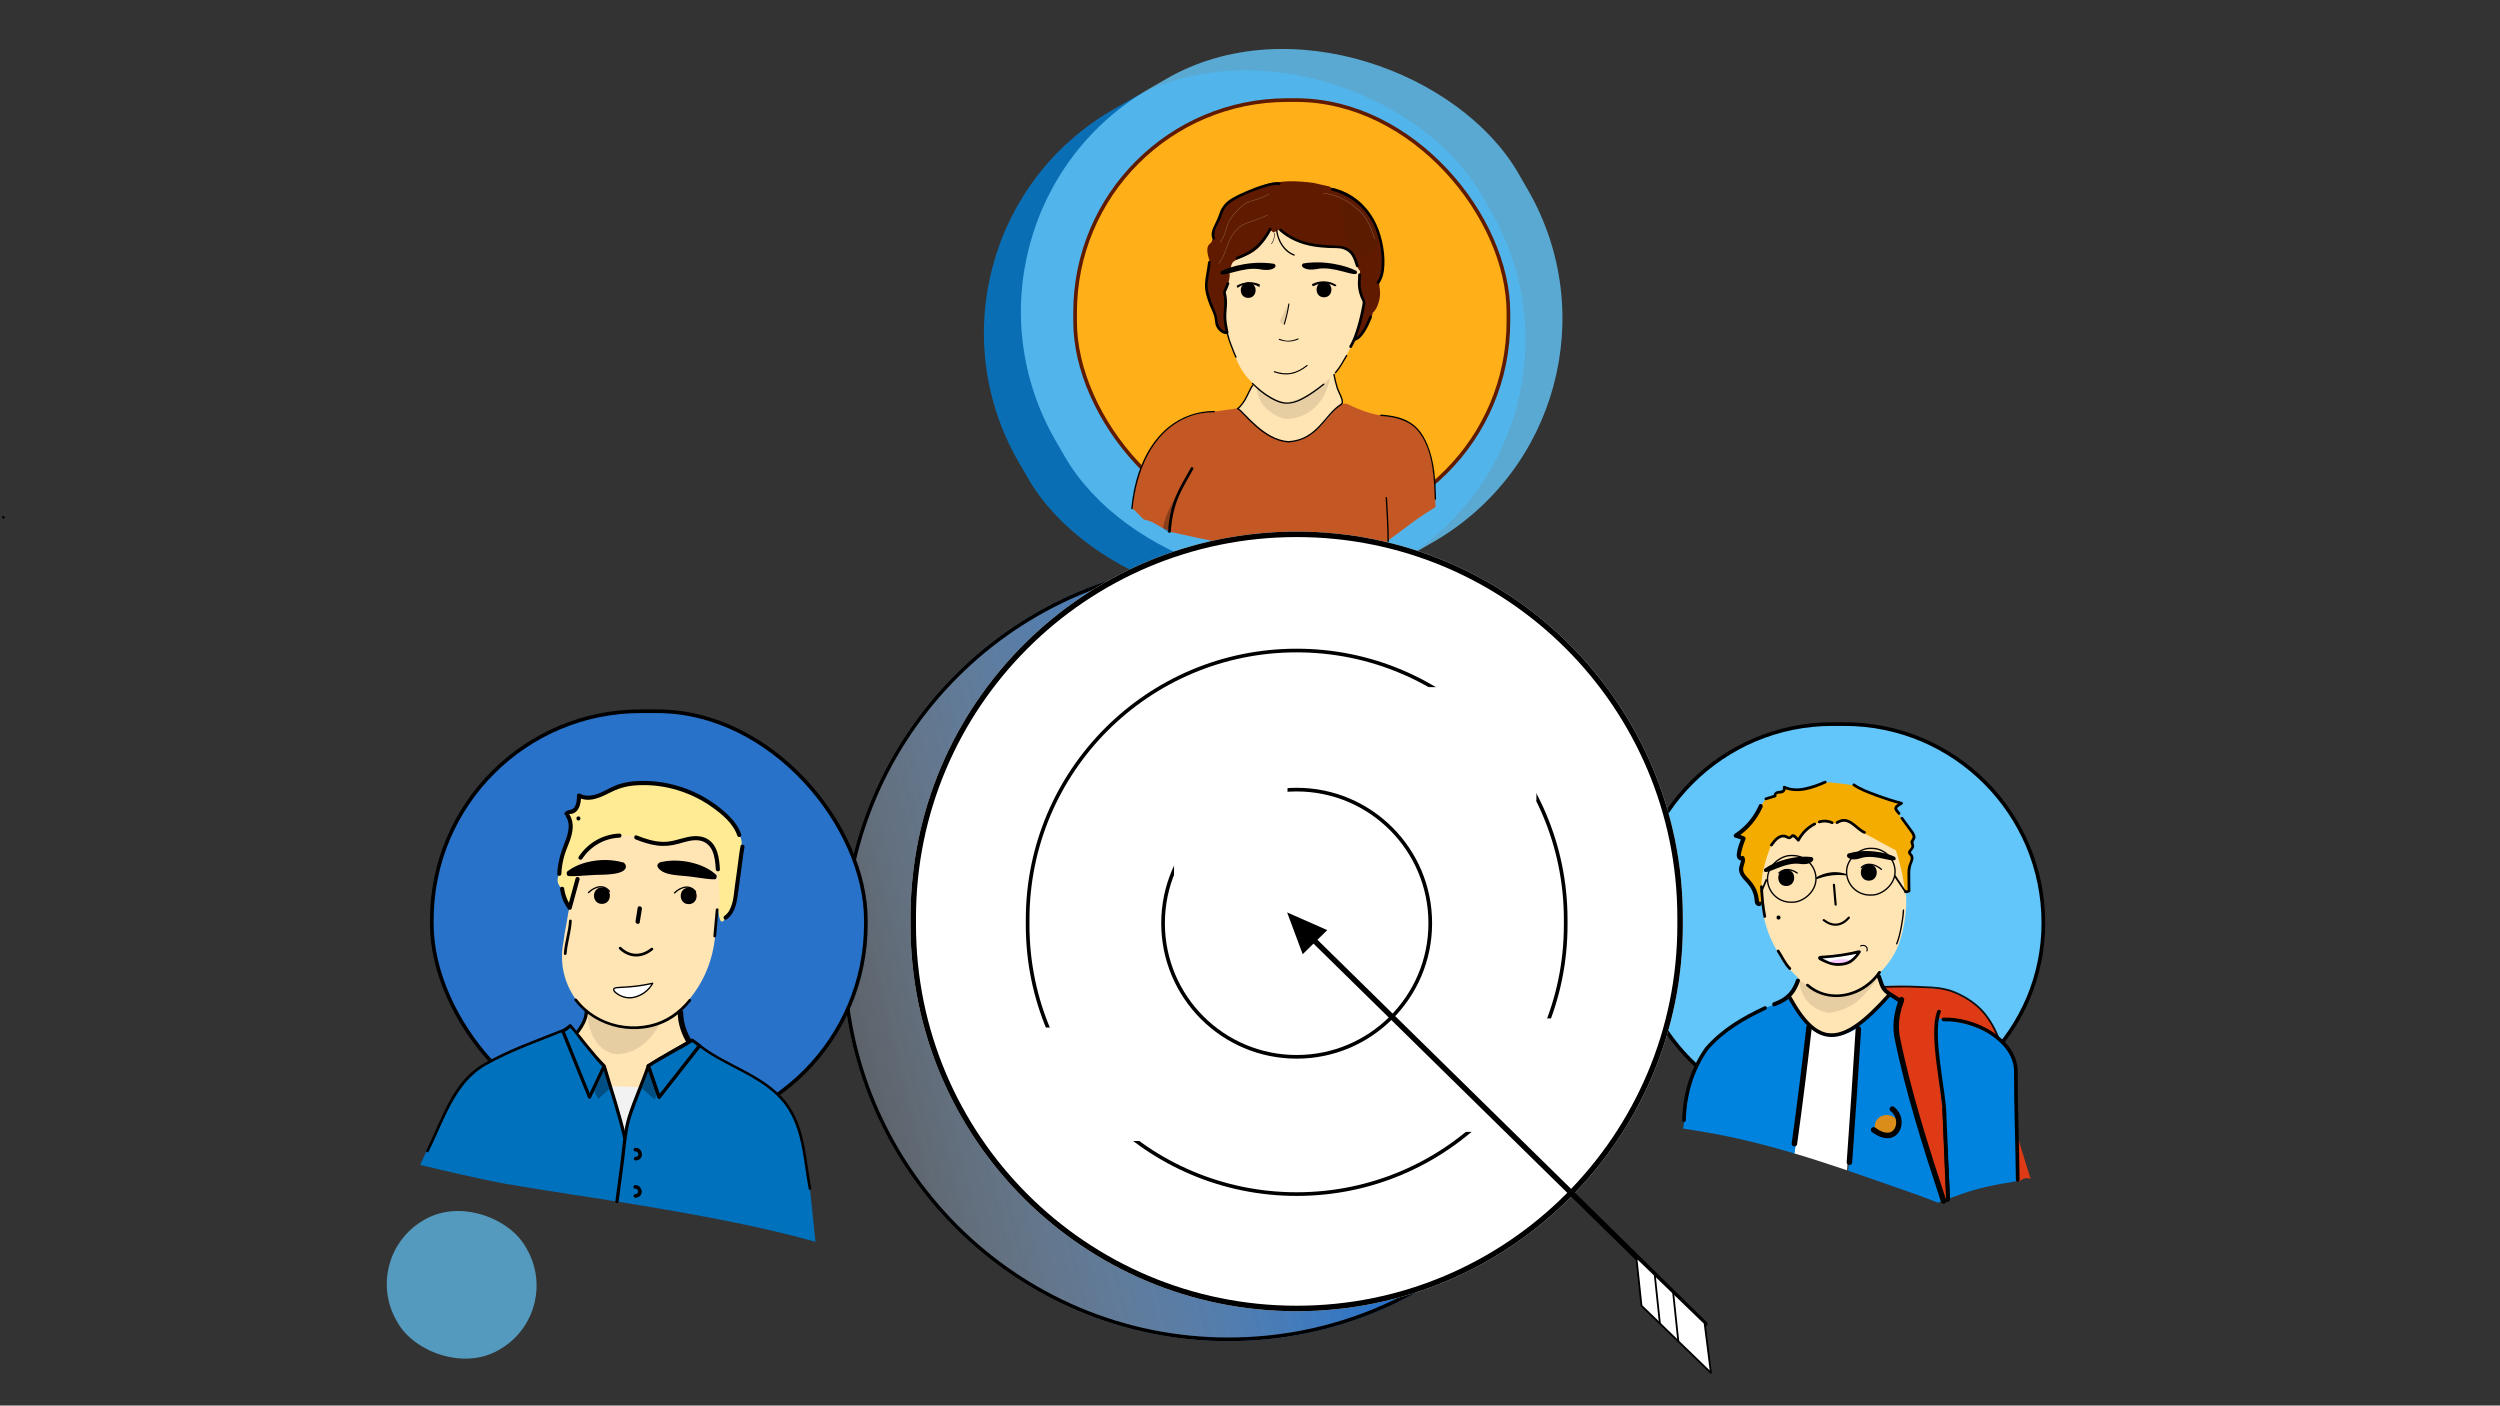 <?xml version="1.0" encoding="UTF-8"?><svg id="Calque_1" xmlns="http://www.w3.org/2000/svg" xmlns:xlink="http://www.w3.org/1999/xlink" viewBox="0 0 1366 768"><rect x="0" y="0" width="1366" height="768" fill="#333333" stroke="none"/><defs><style>.cls-1{fill:#352e00;}.cls-1,.cls-2{opacity:.1;}.cls-3,.cls-4,.cls-5,.cls-6,.cls-7,.cls-8,.cls-9,.cls-10,.cls-11{stroke-width:2px;}.cls-3,.cls-4,.cls-5,.cls-6,.cls-9,.cls-10,.cls-12,.cls-13,.cls-14,.cls-15,.cls-16,.cls-17,.cls-18,.cls-19,.cls-20{stroke:#000;}.cls-3,.cls-4,.cls-10,.cls-11,.cls-18,.cls-21,.cls-20{stroke-linecap:round;}.cls-3,.cls-10,.cls-11,.cls-16,.cls-21,.cls-20{stroke-linejoin:round;}.cls-3,.cls-22{opacity:.4;}.cls-23{fill:#f4ac00;}.cls-24{fill:#f2f2f2;}.cls-25{fill:#f9c9ff;}.cls-26{fill:#0083df;}.cls-27{fill:#0071bc;}.cls-28,.cls-16,.cls-17{fill:#fff;}.cls-29{fill:#ffeb94;}.cls-30,.cls-14{fill:#ffe4b4;}.cls-31{fill:#c45824;}.cls-32{fill:#da8d19;}.cls-33,.cls-8{fill:#df3a16;}.cls-34{fill:#5f1a00;}.cls-4,.cls-5,.cls-10,.cls-11,.cls-12,.cls-35,.cls-15,.cls-18,.cls-19,.cls-21,.cls-20{fill:none;}.cls-6,.cls-7,.cls-8,.cls-9,.cls-12,.cls-14,.cls-35,.cls-15{stroke-miterlimit:10;}.cls-6,.cls-36,.cls-37{fill:#63c6fa;}.cls-7{fill:#ffaf17;stroke:#5f1a00;}.cls-8,.cls-11,.cls-21{stroke:#020303;}.cls-9{fill:#2873c9;}.cls-12{stroke-width:.75px;}.cls-35{opacity:.5;stroke:#c7b299;stroke-width:.25px;}.cls-15{opacity:.9;}.cls-16,.cls-17{stroke-width:1px;}.cls-38{opacity:.3;}.cls-17{stroke-miterlimit:4;}.cls-39{fill:url(#Dégradé_sans_nom_2);}.cls-18,.cls-19,.cls-21,.cls-20{stroke-width:3px;}.cls-36,.cls-40{opacity:.8;}.cls-40{fill:#007dd4;}.cls-37{opacity:.7;}</style><linearGradient id="Dégradé_sans_nom_2" x1="2.65" y1="767.84" x2="1.85" y2="767.64" gradientTransform="translate(-411.62 327611.36) scale(422 -426)" gradientUnits="userSpaceOnUse"><stop offset="0" stop-color="#2873c9"/><stop offset="1" stop-color="#fff" stop-opacity="0"/></linearGradient></defs><g id="Rectangle_510"><path class="cls-39" d="M671.18,306.81h0c116.53,0,211,94.47,211,211v4c0,116.53-94.47,211-211,211h0c-116.53,0-211-94.47-211-211v-4c0-116.53,94.47-211,211-211Z"/><path class="cls-5" d="M671.18,307.81h0c115.98,0,210,94.02,210,210v4c0,115.98-94.02,210-210,210h0c-115.98,0-210-94.02-210-210v-4c0-115.98,94.02-210,210-210Z"/></g><path d="M1.88,283.39c.93,0,.93-1.44,0-1.44s-.93,1.44,0,1.44h0Z"/><path d="M269.68,445.18c.48,0,.48-.75,0-.75s-.48,.75,0,.75h0Z"/><g class="cls-22"><path d="M356.11,611.66c.11,1.85-7.07,4.39-7.07,10.25l-1.18-1.46c-3.45-5.43-17.75-26.86-29.53-34.18l13.86-4.15c9.24,5.96,17.03,27.68,23.92,29.54"/><path d="M355.24,611.42c-.38,1.88-3.94,3.64-5.08,5.15-1.27,1.67-1.84,3.27-2.02,5.33l1.54-.64c-9.9-12.3-17.22-26.93-30.89-35.78l-.21,1.64,10.54-3.15c.56-.17,1.51-.61,2.11-.63,1.71-.07,.07-.59,1.86,.54,2.28,1.45,4.21,4.43,5.71,6.53,3.35,4.69,6.09,9.77,9.33,14.53,1.98,2.91,4.26,6.37,7.75,7.58,1.1,.38,1.57-1.36,.48-1.74-4.89-1.7-7.97-8.69-10.54-12.82-2.98-4.81-5.92-9.93-9.96-13.97-2.98-2.98-3.5-2.87-7.22-1.76-3.51,1.05-7.03,2.1-10.54,3.15-.76,.23-.86,1.22-.21,1.64,13.5,8.74,20.75,23.36,30.53,35.5,.54,.67,1.48,.05,1.54-.64,.32-3.72,2.67-5.28,5.12-7.52,.82-.75,1.68-1.35,1.91-2.49s-1.51-1.61-1.74-.48h0Z"/></g><g class="cls-22"><path d="M373.79,613.12c6.89-1.86,16.77-17.47,30.91-24.79l7.46,7.26c-17.46,12.05-13.86,12.44-30.13,26.31l-1.18,1.46c0-5.86-6.85-7.73-6.74-9.58l-.33-.67Z"/><path d="M374.03,613.99c7.67-2.51,13.45-11.23,19.26-16.4,2.52-2.25,5.16-4.38,8-6.22,.49-.32,3.02-2.31,2.86-2.32,.28,0,.87,.93,1.08,1.05,2.29,1.36,4.37,4.25,6.3,6.12l.18-1.41c-5.78,4.02-11.33,8.19-16.28,13.2s-10.9,9.37-15.21,14.71l1.54,.64c-.45-5.39-5.11-6.45-7.19-10.7-.51-1.04-2.06-.13-1.55,.91,1.87,3.83,6.54,4.93,6.95,9.79,.06,.69,1,1.3,1.54,.64,4.15-5.15,9.95-9.35,14.62-14.11,5.03-5.13,10.6-9.42,16.5-13.52,.46-.32,.62-.98,.18-1.41l-7.46-7.26c-.29-.29-.73-.33-1.09-.14-6.35,3.43-11.75,8.12-16.89,13.14-3.98,3.89-8.33,9.76-13.8,11.55-1.1,.36-.63,2.1,.48,1.74Z"/></g><path class="cls-3" d="M386.37,636.55c3.3,3.46,1.1,12.69-4.41,6.92"/><g class="cls-22"><path d="M380.98,469.79c1.45,0,1.45-2.25,0-2.25s-1.45,2.25,0,2.25h0Z"/></g><g class="cls-22"><path d="M332.89,464.07c.51-.85,1.7-.79,2.65-1,3.42-.75,4.17-5.33,4.18-8.92,3.23,1.88,7.31,1.4,10.8,.08,3.49-1.32,6.66-3.41,10.15-4.73,3.34-1.26,6.9-1.8,10.45-2.03"/></g><path class="cls-22" d="M398.96,498.39c-6.24-.57-11.93-.78-14.94-3.45-.56-.49-1.78-1.57-1.5-2.71,.23-.96,1.41-1.45,1.82-1.61,3.17-.68,9.92-1.61,17.91,.58"/><g class="cls-22"><path d="M349.19,513.5c5.79,0,5.8-9,0-9s-5.8,9,0,9h0Z"/></g><path class="cls-22" d="M348.84,497.64c5.03-.1,12.54-.17,15.2-2.39,.37-.31,1.24-1.03,1.27-2.08,.04-1.13-.89-1.98-1.21-2.24-3.11-.9-9.77-2.31-17.9-.69-6.33,1.26-10.24,3.41-13.1,5.66-.05,.13-.43,1.15,.17,2.08,.62,.97,11.44-.25,15.56-.34Z"/><g class="cls-22"><path d="M360.51,537.6c5.75,4.94,13.09,5.16,18.96,.57"/><path d="M359.98,538.13c2.78,2.35,6.15,3.93,9.83,4.07s7.17-1.18,10.04-3.38c.76-.58,0-1.88-.76-1.3-2.6,2-5.69,3.25-9.01,3.19s-6.5-1.5-9.04-3.64c-.73-.62-1.8,.44-1.06,1.06h0Z"/></g><g class="cls-22"><path d="M337.84,565.92c7.44,9.84,20.17,15.75,32.84,15.24"/><path d="M337.19,566.29c7.83,10.24,20.64,16.06,33.49,15.61,.96-.03,.97-1.53,0-1.5-12.28,.43-24.69-5.05-32.19-14.87-.58-.76-1.88-.01-1.3,.76h0Z"/></g><g class="cls-22"><path d="M331.91,543.52c1.01-7.25,2.02-13.47,3.03-20.73"/><path d="M332.63,543.72c.97-6.92,2.07-13.81,3.03-20.73,.13-.94-1.31-1.35-1.45-.4-.97,6.92-2.07,13.81-3.03,20.73-.13,.94,1.31,1.35,1.45,.4h0Z"/></g><g class="cls-22"><path d="M340.47,488.28c4.65-7.21,12.86-11.87,21.3-12.1"/><path d="M341.44,488.85c4.46-6.82,12.16-11.27,20.33-11.54,1.44-.05,1.45-2.3,0-2.25-8.98,.3-17.36,5.16-22.27,12.66-.8,1.22,1.15,2.34,1.94,1.14h0Z"/></g><g class="cls-22"><path d="M333.57,465.35c1.81,2.81,1.86,6.47,1.09,9.74-.76,3.27-2.26,6.31-3.37,9.47-1.42,4.01-2.23,8.25-2.4,12.51"/><path d="M332.6,465.92c2.87,4.69,.77,10.28-1.08,14.93-2.09,5.26-3.49,10.55-3.75,16.23-.07,1.45,2.18,1.44,2.25,0,.14-3.06,.59-6.09,1.38-9.05s1.91-5.54,2.96-8.28c1.82-4.77,3.02-10.32,.18-14.96-.75-1.23-2.7-.1-1.94,1.14h0Z"/></g><g class="cls-22"><path d="M330.42,505.25c.49,3.75,1.93,7.37,4.14,10.4,1.44-5.26,2.87-10.53,4.31-15.79"/><path d="M329.34,505.55c.52,3.84,1.99,7.52,4.25,10.67,.54,.75,1.78,.73,2.06-.27,1.44-5.26,2.87-10.53,4.31-15.79,.38-1.4-1.79-2-2.17-.6-1.44,5.26-2.87,10.53-4.31,15.79l2.06-.27c-2.17-3.01-3.52-6.46-4.02-10.13-.08-.61-.85-.93-1.38-.79-.65,.17-.87,.78-.79,1.38h0Z"/></g><g class="cls-22"><path d="M371.06,447.57c-3.55,.23-7.11,.76-10.45,2.03-3.49,1.32-6.66,3.4-10.15,4.73s-7.57,1.8-10.8-.08c0,3.58-.76,8.17-4.18,8.92-.95,.21-2.14,.14-2.65,1"/><path d="M371.06,446.45c-2.72,.19-5.45,.52-8.09,1.22s-5.15,1.87-7.6,3.12c-4.53,2.31-10.14,5.23-15.14,2.49-.75-.41-1.69,.1-1.69,.97-.02,2.13-.15,4.6-1.37,6.42-1.32,1.97-3.89,1.09-5.3,2.92-.88,1.15,1.07,2.27,1.94,1.14,.35-.45,1.47-.36,1.98-.48s1.01-.32,1.46-.58c.93-.55,1.66-1.42,2.16-2.36,1.13-2.14,1.37-4.67,1.38-7.05l-1.69,.97c4.86,2.67,10.35,1,15-1.28,2.61-1.27,5.14-2.73,7.91-3.64,2.93-.96,5.98-1.39,9.05-1.6,1.44-.1,1.45-2.35,0-2.25h0Z"/></g><g class="cls-22"><path d="M371.69,523.25c.39-2.43,.78-4.85,1.18-7.28"/><path d="M373.14,523.65c.39-2.43,.78-4.85,1.18-7.28,.31-1.89-2.58-2.7-2.89-.8-.39,2.43-.78,4.85-1.18,7.28-.31,1.89,2.58,2.7,2.89,.8h0Z"/></g><g class="cls-22"><path d="M344.21,503.65c4.27-1.04,7.05-.92,11.2,1.55"/><path d="M344.4,504.37c1.75-.42,3.56-.73,5.37-.52s3.63,1.04,5.25,2c.83,.49,1.59-.8,.76-1.3-1.82-1.07-3.75-1.92-5.85-2.19-1.99-.25-3.99,.09-5.92,.56-.94,.23-.54,1.67,.4,1.45h0Z"/></g><path class="cls-22" d="M363.11,581.08c7.92,1.05,10.66,0,20.39-1.69-1.41,2.71-4.56,8.02-10.12,11.88-5.52,3.83-10.62,4.3-13.12,4.32-1.73-.14-5.53-.78-9.13-4.32-6.29-6.18-6.72-16.04-6.77-17.51"/><g class="cls-22"><path d="M338.99,583.37c2.02-2.07,4.23-6.15,3.96-9.45"/><path d="M339.63,584c2.49-2.67,4.39-6.37,4.22-10.09-.05-1.15-1.85-1.16-1.8,0,.14,3.25-1.52,6.48-3.69,8.81-.79,.85,.48,2.12,1.27,1.27h0Z"/></g><g class="cls-22"><path d="M400.47,591.27c1.93,0,1.93-3,0-3s-1.93,3,0,3h0Z"/></g><rect class="cls-9" x="235.93" y="388.62" width="237.18" height="230.38" rx="114.18" ry="114.18"/><path class="cls-30" d="M319.88,554.1c.28,3.36-8.96,17.03-10.98,19.14,4.55,14.92,17.63,25.75,33.05,27.4,16.37,1.75,32.3-7.14,39.45-22.13-1.87-3.22-3.81-7.34-5.58-12.22-1.8-4.93-3.18-9.99-3.12-12.97l.16-2.37c-14.02,13.24-36.98,13.6-51.84,1.53l-1.14,1.62Z"/><path class="cls-27" d="M275.96,646.8c24.98,4.3,50.04,7.79,75.03,11.97,30.04,5.03,65.18,11.4,94.59,19.75l-3-29c-4.45-24.89-3.99-34.82-14-48-10.44-13.75-35.43-20.63-47.44-31.94l-10.11,9.65c-3.7,4.9-14.91,3.23-16.91,4.23,0,0-2,9-5,13-4.06,5.41-13.07,2.46-14.76,.1-.94-1.31-1.92-9.66-4.24-12.1-6.07-6.39-16.03-9.82-19.08-20.92l-3.46-.77c-19.19,7.54-35.23,13.9-47,21.75-9,6-22.02,32.26-31,52,12.32,2.97,33.97,8.01,46.38,10.28Z"/><path d="M308.71,561.82c-14.98,6-31.05,11.47-44.99,19.65-16.81,9.87-22.41,30.57-30.77,47.02-.42,.82,.82,1.55,1.24,.73,8.52-16.78,14.14-37.5,31.52-47.23,13.62-7.63,28.91-12.99,43.38-18.78,.85-.34,.48-1.73-.38-1.39h0Z"/><path d="M380.08,570.49c14.25,11.99,34.15,16.43,46.72,30.55,11.85,13.31,11.9,31.98,15.08,48.61,.17,.91,1.56,.52,1.39-.38-3.07-16.08-3.21-33.94-13.82-47.3-12.39-15.6-33.48-19.99-48.35-32.5-.7-.59-1.73,.42-1.02,1.02h0Z"/><path class="cls-10" d="M347.23,628.16c2.82-.22,3.91,4.66,.11,4.93"/><path d="M357.69,450.19c1.45,0,1.45-2.25,0-2.25s-1.45,2.25,0,2.25h0Z"/><path class="cls-29" d="M309.6,444.47c.51-.85,1.7-.79,2.65-1,3.42-.75,4.17-5.33,4.18-8.92,3.23,1.88,7.31,1.4,10.8,.08,3.49-1.32,6.66-3.41,10.15-4.73,3.34-1.26,6.9-1.8,10.45-2.03,17.59-1.14,35.53,5.32,48.54,17.49,3.24,3.03,6.26,6.52,7.61,10.79,.44,.77,1.11,2.16,1.25,4.01,.08,1.09-.04,2.02-.18,2.7,.02,1.04,.24,2.54,0,4.29-.96,7.04-.54,14.44-2.89,21.13-9.06,25.76-9.06,12.29-10.08,7.11l.22-20.5c-.31-5.77-1.21-12.43-6.01-15.46-2.93-1.86-6.66-1.82-10.04-1.13-3.38,.69-6.64,1.99-10.05,2.48-6.28,.91-12.62-.95-18.52-3.32l-9.14-.99c-8.44,.22-16.64,4.89-21.3,12.1l-1.6,11.59c-1.44,5.26-2.87,10.53-4.31,15.79-2.21-3.03-3.65-6.65-4.14-10.4-.5-.34-1.53-1.15-2.11-2.58-1.11-2.74,.41-5.31,.58-5.6,.24-5.58,1.42-9.73,2.4-12.51,1.12-3.16,2.61-6.2,3.37-9.47,.5-2.14,.6-5.37-1.09-9.74"/><path class="cls-30" d="M310.47,498.96c-1.01,6.59-2.11,11.09-2.56,15.52-.82,3.9-1.71,10.97,.7,19.25,1.62,5.59,4.2,9.84,6.25,12.65,2.03,2.65,6.59,7.81,14.46,11.44,5.7,2.63,12.05,3.97,18.38,3.72,12.67-.51,22.39-5.24,29.01-15.59,1.63-1.98,3.23-4.17,4.73-6.58,7.87-12.57,9.55-25.26,9.65-34,.49-2.09,.93-4.34,1.31-6.73,.35-2.26,.62-4.52,.81-6.8l-.66-19c-.31-5.25-1.21-11.29-6.01-14.05-2.93-1.69-6.66-1.66-10.04-1.03-3.38,.63-6.64,1.81-10.05,2.25-6.28,.82-12.62-.87-18.52-3.01-1.25-.19-2.55-.36-3.91-.51-1.83-.19-3.58-.32-5.23-.4-2.37,.08-7.04,.52-12.07,3.12-3.69,1.9-6.9,4.6-9.23,7.88-.92,4.3-1.85,8.62-2.8,12.95-1.39,6.34-2.79,12.64-4.22,18.9Z"/><path d="M376.3,494.02c5.79,0,5.8-9,0-9s-5.8,9,0,9h0Z"/><path d="M375.67,478.79c-6.24-.57-11.93-.78-14.94-3.45-.56-.49-1.78-1.57-1.5-2.71,.23-.96,1.41-1.45,1.82-1.61,3.17-.68,9.92-1.61,17.91,.58,6.2,1.7,9.9,4.12,12.55,6.57,.04,.13,.32,1.18-.35,2.06-.7,.92-11.38-1.06-15.48-1.44Z"/><path d="M328.9,493.89c5.79,0,5.8-9,0-9s-5.8,9,0,9h0Z"/><path d="M325.55,478.04c5.03-.1,12.54-.17,15.2-2.39,.37-.31,1.24-1.03,1.27-2.08,.04-1.13-.89-1.98-1.21-2.24-3.11-.9-9.77-2.31-17.9-.69-6.33,1.26-10.24,3.41-13.1,5.66-.05,.13-.43,1.15,.17,2.08,.62,.97,11.44-.25,15.56-.34Z"/><path d="M338.32,518.6c2.45,2.4,5.61,3.96,9.07,4.03s6.69-1.36,9.32-3.54c.74-.62-.32-1.67-1.06-1.06-2.32,1.93-5.21,3.16-8.26,3.1s-5.85-1.47-8.01-3.59c-.69-.68-1.75,.38-1.06,1.06h0Z"/><path d="M313.91,546.69c11.86,15.51,34.94,20.34,51.95,10.58,4.5-2.59,8.35-6.15,11.6-10.17,.6-.74-.45-1.81-1.06-1.06-5.5,6.82-12.64,11.84-21.25,13.78-9.32,2.1-19.2,.88-27.65-3.6-4.76-2.52-9-6-12.28-10.28-.58-.76-1.88-.01-1.3,.76h0Z"/><path d="M309.6,521.07c.43-6.05,2.5-11.82,2.8-17.88,.05-.96-1.45-.96-1.5,0-.14,2.92-.69,5.74-1.34,8.59-.7,3.07-1.24,6.15-1.46,9.29-.07,.96,1.43,.96,1.5,0h0Z"/><path d="M318.15,469.25c4.46-6.82,12.16-11.27,20.33-11.54,1.44-.05,1.45-2.3,0-2.25-8.98,.3-17.36,5.16-22.27,12.66-.8,1.22,1.15,2.34,1.94,1.14h0Z"/><path d="M347.32,458.66c3.76,1.49,7.61,2.77,11.63,3.31s7.77,.15,11.62-.9,7.41-2.36,11.27-1.87c3.39,.43,5.9,2.49,7.31,5.54s1.77,6.82,1.96,10.27c.08,1.44,2.33,1.45,2.25,0-.33-5.98-1.22-13.56-7.11-16.75-3.39-1.83-7.41-1.61-11.06-.78-4.35,.99-8.44,2.62-12.97,2.51-4.96-.11-9.75-1.69-14.32-3.5-1.35-.53-1.93,1.64-.6,2.17h0Z"/><path d="M396.99,502.38c5.16-3.64,5.74-10.4,6.53-16.15,.54-3.93,1.08-7.86,1.62-11.79s.91-7.72,1.65-11.52c.28-1.41-1.89-2.02-2.17-.6-.68,3.48-1.04,7.03-1.52,10.54-.52,3.77-1.03,7.53-1.55,11.3-.73,5.3-.84,12.85-5.7,16.28-1.17,.83-.05,2.78,1.14,1.94h0Z"/><path d="M309.31,446.32c2.87,4.69,.77,10.28-1.08,14.93-2.09,5.26-3.49,10.55-3.75,16.23-.07,1.45,2.18,1.44,2.25,0,.14-3.06,.59-6.09,1.38-9.05s1.91-5.54,2.96-8.28c1.82-4.77,3.02-10.32,.18-14.96-.75-1.23-2.7-.1-1.94,1.14h0Z"/><path d="M306.05,485.95c.52,3.84,1.99,7.52,4.25,10.67,.54,.75,1.78,.73,2.06-.27,1.44-5.26,2.87-10.53,4.31-15.79,.38-1.4-1.79-2-2.17-.6-1.44,5.26-2.87,10.53-4.31,15.79l2.06-.27c-2.17-3.01-3.52-6.46-4.02-10.13-.08-.61-.85-.93-1.38-.79-.65,.17-.87,.78-.79,1.38h0Z"/><path d="M391.1,497.07c-.36,4.81-.97,9.6-1.3,14.41-.07,.96,1.43,.96,1.5,0,.33-4.81,.94-9.6,1.3-14.41,.07-.96-1.43-.96-1.5,0h0Z"/><path d="M405.01,455.96c-2.01-6.08-6.86-10.73-11.75-14.62s-10.48-7.18-16.37-9.61c-5.83-2.4-11.98-3.96-18.24-4.64s-13.54-.67-19.86,1.23c-3.72,1.12-7,3.18-10.52,4.75s-7.74,2.57-11.32,.61c-.75-.41-1.69,.1-1.69,.97-.02,2.13-.15,4.6-1.37,6.42-1.32,1.97-3.89,1.09-5.3,2.92-.88,1.15,1.07,2.27,1.94,1.14,.35-.45,1.47-.36,1.98-.48s1.01-.32,1.46-.58c.93-.55,1.66-1.42,2.16-2.36,1.13-2.14,1.37-4.67,1.38-7.05l-1.69,.97c6.05,3.32,12.5-.01,18.01-2.79,3.23-1.63,6.51-2.79,10.09-3.33,3.26-.49,6.61-.6,9.91-.49,12.49,.41,24.77,4.62,34.98,11.8,5.59,3.93,11.83,9.06,14.04,15.76,.45,1.37,2.63,.78,2.17-.6h0Z"/><path d="M349.56,503.96c.39-2.43,.78-4.85,1.18-7.28,.24-1.51-2.07-2.16-2.31-.64-.39,2.43-.78,4.85-1.18,7.28-.24,1.51,2.07,2.16,2.31,.64h0Z"/><g><path class="cls-28" d="M335.35,540.48c.35-1.23,3.88-.73,10.99-1.49,4.39-.47,7.94-1.18,10.26-1.72-.65,1.24-1.37,2.18-1.94,2.83-.8,.9-1.54,1.51-1.96,1.84-.8,.61-1.54,1.04-2.16,1.36-1.52,.8-4.65,2.44-8.41,1.77-3.63-.64-7.15-3.3-6.78-4.59Z"/><path d="M335.71,540.58c.23-.66,1.98-.6,2.49-.64,1.86-.14,3.73-.2,5.59-.34,4.34-.34,8.66-1,12.91-1.97l-.42-.55c-1.91,3.56-5.21,6.07-9.05,7.25-2.32,.71-4.72,.68-7-.17-1.07-.4-2.12-.94-3.03-1.63-.5-.38-1.62-1.21-1.48-1.95,.09-.47-.63-.67-.72-.2-.3,1.63,1.96,2.98,3.12,3.62,2.37,1.32,5.07,1.89,7.75,1.42,4.63-.8,8.86-3.86,11.07-7.97,.16-.29-.1-.62-.42-.55-4.85,1.11-9.78,1.78-14.75,2.08-1.64,.1-3.3,.1-4.93,.34-.71,.11-1.57,.28-1.84,1.05-.16,.46,.57,.65,.72,.2Z"/></g><path class="cls-2" d="M339.82,561.47c7.92,1.05,10.66,0,20.39-1.69-1.41,2.71-4.56,8.02-10.12,11.88-5.52,3.83-10.62,4.3-13.12,4.32-1.73-.14-5.53-.78-9.13-4.32-6.29-6.18-6.72-16.04-6.77-17.51"/><path d="M316.48,564.21c2.33-3.18,4.92-7.56,4.77-11.64-.04-1.15-1.84-1.16-1.8,0,.14,3.76-2.37,7.8-4.53,10.73-.69,.93,.88,1.83,1.55,.91h0Z"/><path d="M370.31,553.18c.02,6.38,2.21,12.38,5.57,17.74,1.02,1.63,3.62,.13,2.59-1.51-3.09-4.93-5.14-10.35-5.16-16.23,0-1.93-3.01-1.93-3,0h0Z"/><path d="M316.05,448.32c1.45,0,1.45-2.25,0-2.25s-1.45,2.25,0,2.25h0Z"/><path class="cls-24" d="M349.35,593.98c-.08,4.15-3.58,8.26-4,10.06-1.81,7.76-1.34,8.89-4,14.53-1.32-4.46-2.65-8.93-4-13.41-1.17-3.9-2.34-7.77-3.52-11.64"/><path d="M338.01,656.47c.96-7.62,2.08-15.21,3.03-22.83,1.03-8.27,1.46-16.59,4.16-24.54,3.02-8.91,6.9-17.51,9.93-26.45h-1.74c1.95,5.69,3.9,11.38,5.85,17.06,.2,.57,1.05,.97,1.5,.4,7.33-9.33,14.67-18.67,22-28,.39-.49,.32-1.04-.18-1.41l-4-3c-.25-.19-.65-.15-.91,0-8,4.63-16.22,9-24,14-.97,.62-.07,2.18,.91,1.55,4.64-2.98,9.5-5.62,14.27-8.37,2.74-1.58,5.75-2.99,8.33-4.82,.95-.67,1.6-.43,.67-.68,1.18,.32,2.81,2.11,3.83,2.87l-.18-1.41c-7.33,9.33-14.67,18.67-22,28l1.5,.4c-1.95-5.69-3.9-11.38-5.85-17.06-.29-.85-1.45-.86-1.74,0-3.14,9.28-7.32,18.22-10.28,27.52-2.38,7.45-2.81,15.15-3.74,22.86s-2.15,15.94-3.16,23.93c-.14,1.15,1.66,1.14,1.8,0h0Z"/><path class="cls-10" d="M347.07,648.53c2.82-.22,3.91,4.66,.11,4.93"/><polyline class="cls-27" points="329.39 581.96 321.39 598.96 307.57 563.52 311.57 560.52 328.39 580.96 329.39 581.96"/><path d="M330.75,581.83c-6.72-6.72-12.44-14.67-18.54-21.95-.23-.27-.8-.36-1.09-.14l-4,3c-.29,.22-.57,.63-.41,1.02,4.85,11.98,9.69,23.97,14.54,35.95,.26,.63,1.28,.99,1.64,.21,2.67-5.67,5.33-11.33,8-17l-1.64-.21c3.81,12.99,8.22,25.89,11.24,39.1,.26,1.13,1.99,.65,1.74-.48-3.02-13.21-7.43-26.11-11.24-39.1-.2-.69-1.3-.95-1.64-.21-2.67,5.67-5.33,11.33-8,17l1.64,.21c-4.77-11.78-9.52-23.57-14.3-35.35-.06-.15-.23-.41-.23-.57-.03,1.42-.31,.56,.84,.04,.86-.39,1.52-1.27,2.34-1.75s-1.25-.67-.42-.12c2.24,1.5,4.26,5.09,5.97,7.13,4.04,4.82,7.85,10.05,12.3,14.5,.82,.82,2.09-.45,1.27-1.27h0Z"/><g><polyline class="cls-27" points="354.32 582.37 360.17 599.43 382.17 571.43 378.17 568.43 356.17 581.15 354.17 582.43"/><path d="M353.45,582.61c1.95,5.69,3.9,11.38,5.85,17.06,.2,.57,1.05,.97,1.5,.4,7.33-9.33,14.67-18.67,22-28,.39-.49,.32-1.04-.18-1.41l-4-3c-.25-.19-.65-.15-.91,0-8,4.63-16.22,9-24,14-.97,.62-.07,2.18,.91,1.55,4.64-2.98,9.5-5.62,14.27-8.37,2.74-1.58,5.75-2.99,8.33-4.82,.95-.67,1.6-.43,.67-.68,1.18,.32,2.81,2.11,3.83,2.87l-.18-1.41c-7.33,9.33-14.67,18.67-22,28l1.5,.4c-1.95-5.69-3.9-11.38-5.85-17.06-.37-1.09-2.11-.62-1.74,.48h0Z"/></g><polygon class="cls-38" points="324.61 596.16 326.82 600.52 333.57 594.52 330.2 584.52 324.61 596.16"/><polygon class="cls-38" points="359.79 596.38 357.59 600.74 350.83 594.74 354.21 584.74 359.79 596.38"/><path d="M333.32,486.81c-1.41-1.84-3.48-2.87-5.82-2.61s-4.53,1.59-6.22,3.24c-.35,.34,.18,.87,.53,.53,1.5-1.46,3.39-2.68,5.5-2.99s4.06,.53,5.36,2.22c.29,.38,.94,0,.65-.38h0Z"/><path class="cls-6" d="M998.39,610.14c-58.44,0-105.82-47.38-105.82-105.82h0c0-60.02,48.66-108.68,108.68-108.68h6.56c60.02,0,108.68,48.66,108.68,108.68h0c0,58.44-47.38,105.82-105.82,105.82"/><path class="cls-26" d="M1015.12,561.87c-1.68,28.67-3.46,54.61-5.26,77.82,4.76,1.62,9.51,3.28,14.25,4.95,11.61,4.1,23.32,7.93,34.77,12.51,8.8-3.35,17.6-6.69,26.77-8.73,5.55-1.24,11.2-2.21,16.87-3.13-.52-18.67-1-39.25-.7-61.93-2.36-14.99-23.35-24.97-40.15-26.18l-17.37-7.43-11.11-5.9c-1.51-.97-3.05-1.98-4.1-3.48-1.39-1.99-1.72-4.57-2.75-6.79l1.5-3.22c-9.34,14.42-28.09,19.22-40.51,7.78l-3.55-3.06c-1.58,4.41-5.58,10.65-14.58,13.78l-5,2.08c-24,12.5-36,19.78-41.26,44.76-1.46,6.92-2.31,13.96-3.26,20.98,5.88,.85,11.75,1.81,17.59,2.91,14.86,2.79,29.53,6.57,44.05,10.91,3.82-25.04,6.58-48.86,7.96-71.3,1.33,5.54,5.49,9.79,10.64,10.85,6.02,1.25,12.35-2.08,15.2-8.18Z"/><path class="cls-2" d="M988.65,538.14c5.01-1.76,11.12-3.47,18.17-4.57,7.78-1.22,14.7-1.39,20.37-1.14-.84,2.43-2.86,7.29-7.45,11.66-4.56,4.34-9.36,6-11.76,6.65-1.69,.34-5.44,.82-9.56-.96-7.19-3.11-9.46-10.53-9.78-11.64Z"/><path class="cls-30" d="M961.87,484.42c.26,5.24,.78,11.15,1.79,16.3,.73,3.49,1.91,7.61,3.84,12.04,1.11,2.54,2.3,4.8,3.47,6.79,.94,1.91,2.18,3.94,3.64,6.1,.43,.64,.94,1.32,1.63,2.15,1.6,1.85,3.42,3.79,5.48,5.77,2.18,2.1,4.31,3.92,6.32,5.51,1.28,1.01,9.38,7.57,20.41,5.32,7.06-1.44,13.75-5.84,18.21-12.45,2.35-2.22,5.17-5.37,7.68-9.58,1.46-2.46,2.54-4.8,3.33-6.87,.92-2.69,1.83-5.82,2.5-9.36,.67-3.53,1.11-7.01,1.18-9.08l.21-2.46c.12-5.25-.37-11.16-.99-16.37l-10.9-33.19-17.31-6.5-31.78,2.72-16.66,15.96-2.04,27.21Z"/><path class="cls-23" d="M999.61,427.46l-2.55,.17c-3.49,1.62-7.44,2.91-11.18,3.72s-7.76,.74-11.24-.93c.32,.8,.02,1.81-.66,2.29-.78,.55-1.82,.38-2.76,.54-.93,.16-1.94,1.09-1.53,1.98-1.71,.47-3.4,.99-5.08,1.56l-2.74,3.92c-2.89,6.67-7.73,12.38-13.71,16.18,1.47,.37,2.9,.89,4.28,1.55-1.07,2.52-1.89,5.16-2.46,7.86-.16,.76-.29,1.59,.05,2.29,.34,.7,1.35,1.06,1.84,.47,.89,1.77-.59,3.78-.78,5.76-.3,3.2,2.68,5.53,4.74,7.95,2.19,2.58,3.54,5.92,3.78,9.35,.04,.57,.06,1.18,.36,1.65,.3,.48,2.47,.14,2.85-.26,0-4.91-1.03-10.44,.44-17.27,1.19-5.52,2.79-10.28,4.39-14.19,.19-.51,1.3-2.45,3.59-3.99,1.48-.99,3.48-1.35,5-.4,.34,.21,.68,.49,1.08,.49,.84-.01,1.28-1.28,2.12-1.3,.45-.01,.83,.35,1.15,.69,.59,.63,1.19,1.25,1.78,1.88,1.97-3.88,5.16-7.05,8.95-8.92l2.48-1.1c2.29-.76,4.85-.59,7.05,.45l2.67-.07c6.41-4.08,9.94,3.06,14.99,5.39l17.46,9.51c.98,3.03,1.91,6.33,2.73,9.89,1.07,4.64,1.79,8.99,2.27,12.95,.24,.02,.58,.02,.98-.05,.32-.06,.63-.17,.93-.32-.03-2.82-.06-5.63-.09-8.45-.02-1.93-.03-3.92,.6-5.72,.66-1.87,1.91-4.19,.53-5.58-.23-.23-.52-.41-.7-.69-.81-1.35,1.73-2.5,1.73-4.08,0-.78-.65-1.47-.56-2.24,.09-.7,.74-1.15,1.05-1.77,.61-1.23-.24-2.69-1.05-3.8-1.8-2.48-3.61-4.95-5.41-7.43l-1.56-2.61c-.83-1.13-2.11-2.08-1.77-3.12,.28-.84,2.49-2.03,3.15-2.45-6.82-1.67-21.24-6.63-26.09-10.04l-3.7-.64c-3.13-.37-6.26-.75-9.39-1.12"/><path d="M971.78,502.47c1.45,0,1.45-2.25,0-2.25s-1.45,2.25,0,2.25h0Z"/><path d="M1016.51,468.95c-.45,.15-3.5,1.21-5.85,.21-.41-.17-1.17-.55-1.43-1.27-.26-.72,.32-1.29,.52-1.48,2.3-.71,7.33-1.89,14.13-1.21,5.29,.53,8.84,1.72,11.57,3.03,.42,.69,.39,1.09,.28,1.33-1.01,2.26-11.39-3.25-19.21-.61Z"/><path d="M961.72,484.48c.28,5.52,.76,11.06,1.82,16.5,.18,.95,1.63,.55,1.45-.4-1.03-5.3-1.49-10.71-1.77-16.1-.05-.96-1.55-.97-1.5,0h0Z"/><path d="M970.93,519.98c2.17,3.29,3.71,6.94,6.52,9.78,.68,.69,1.74-.37,1.06-1.06-2.71-2.74-4.19-6.3-6.29-9.48-.53-.8-1.83-.05-1.3,.76h0Z"/><path d="M1039.67,497.28c-.11,3.05-.62,6.11-1.19,9.11s-1.26,6.29-2.48,9.23c-.18,.45,.54,.64,.72,.2,1.25-3.02,1.93-6.29,2.53-9.49,.56-2.98,1.06-6.02,1.17-9.05,.02-.48-.73-.48-.75,0h0Z"/><path d="M961.14,439.83c-2.83,6.43-7.38,11.96-13.3,15.78-.79,.51-.7,1.8,.27,2.06,1.38,.36,2.72,.83,4.01,1.44l-.52-1.27c-1.16,2.78-2.38,5.92-2.63,8.94-.09,1.09,.15,2.27,1.1,2.93s1.99,.58,2.84-.15l-1.88-.5c.61,1.47-.31,2.93-.64,4.37-.26,1.13-.26,2.3,.1,3.41,.8,2.42,2.79,4.17,4.43,6.03,1.95,2.2,3.23,4.92,3.68,7.83,.18,1.18,.01,2.6,.82,3.58,.67,.82,1.86,1.12,2.76,.48,1.17-.83,.05-2.78-1.14-1.94,.29-.21-.31-2.97-.38-3.33-.23-1.13-.57-2.22-1.02-3.28-.91-2.18-2.26-4.01-3.86-5.73-1.35-1.45-3.2-3.13-3.34-5.25-.15-2.36,1.74-4.37,.75-6.76-.33-.8-1.19-1.09-1.88-.5,.11-.09-.11-.53-.13-.8-.02-.41,.13-.92,.22-1.32,.18-.82,.39-1.64,.62-2.45,.48-1.69,1.07-3.34,1.74-4.97,.17-.42-.11-1.08-.52-1.27-1.47-.69-2.98-1.25-4.55-1.66l.27,2.06c6.23-4.01,11.13-9.81,14.11-16.58,.58-1.31-1.36-2.46-1.94-1.14h0Z"/><path d="M1041.21,488.05c.83,0,1.52-.21,2.27-.56,.23-.11,.37-.4,.37-.65-.03-2.4-.05-4.8-.08-7.2-.02-2.26-.17-4.59,.56-6.77,.51-1.49,1.37-3.03,1.14-4.66-.09-.63-.36-1.18-.8-1.65-.69-.72-.7-.87-.05-1.69,.72-.91,1.51-1.84,1.24-3.09-.24-1.11-.68-1.47,.06-2.52,.44-.62,.72-1.24,.7-2.01-.06-1.79-1.5-3.33-2.49-4.7-1.42-1.96-2.85-3.91-4.27-5.87-.56-.77-1.86-.02-1.3,.76,1.33,1.82,2.66,3.65,3.99,5.47,.62,.86,1.3,1.69,1.86,2.59,.69,1.1,.95,2.01,.12,3.11-.37,.49-.65,.97-.66,1.61,0,.74,.58,1.37,.55,2.08-.05,1.18-1.54,1.91-1.82,3.05-.38,1.53,1.36,1.97,1.41,3.32,.07,1.72-1.13,3.4-1.47,5.06-.41,2.01-.29,4.1-.27,6.14,.03,2.32,.05,4.64,.08,6.96l.37-.65c-.54,.25-.92,.36-1.51,.35-.97,0-.97,1.49,0,1.5h0Z"/><path d="M996.92,426.66c-3.45,1.58-7.08,2.79-10.78,3.6s-7.46,.77-10.88-.81c-.56-.26-1.3,.17-1.1,.85,.64,2.2-2.33,1.58-3.54,2.13-1.07,.49-1.75,1.51-1.41,2.69l.52-.92c-1.71,.47-3.4,.99-5.08,1.56-.91,.31-.52,1.76,.4,1.45,1.68-.57,3.37-1.09,5.08-1.56,.39-.11,.64-.53,.52-.92-.34-1.16,1.65-1.1,2.24-1.16,.63-.06,1.25-.19,1.78-.58,.97-.72,1.25-1.96,.93-3.08l-1.1,.85c7.42,3.43,16.2,.41,23.18-2.79,.88-.4,.12-1.69-.76-1.3h0Z"/><path d="M1012.56,429.49c3.69,2.55,8.15,4.14,12.32,5.69,4.57,1.7,9.22,3.26,13.95,4.43l-.18-1.37c-1.09,.69-2.7,1.37-3.35,2.56-.88,1.61,.94,3.07,1.82,4.19,.59,.76,1.65-.31,1.06-1.06-.41-.53-.96-1.01-1.31-1.58-.39-.64-.26-.91,.26-1.34,.7-.58,1.52-1,2.28-1.48,.53-.33,.47-1.21-.18-1.37-4.62-1.14-9.16-2.66-13.62-4.31-4.17-1.54-8.62-3.12-12.3-5.66-.8-.55-1.55,.75-.76,1.3h0Z"/><path d="M991.18,449.55c-3.97,2-7.17,5.25-9.22,9.19l1.18-.15c-.93-.98-2.29-3.17-3.9-2.72-.63,.18-1.04,1.09-1.6,1.2-.37,.07-.79-.37-1.09-.52s-.66-.28-1-.36c-3.76-.87-6.41,2.49-8.3,5.19-.56,.79,.74,1.54,1.3,.76,1.67-2.38,4.41-5.94,7.69-4.04,.91,.52,1.65,.7,2.53,0,.66-.52,.72-1,1.54-.33,.65,.52,1.21,1.27,1.78,1.88,.32,.34,.96,.27,1.18-.15,1.94-3.73,4.92-6.75,8.68-8.65,.86-.43,.1-1.73-.76-1.3h0Z"/><path d="M1004.13,450.12c1.22-.76,2.58-1.29,4.04-1.09,1.29,.17,2.45,.85,3.49,1.58,2.26,1.6,4.17,3.7,6.7,4.9,.87,.41,1.63-.88,.76-1.3-2.74-1.29-4.75-3.66-7.27-5.28-1.18-.75-2.48-1.31-3.88-1.42-1.64-.13-3.22,.46-4.59,1.32-.82,.51-.07,1.81,.76,1.3h0Z"/><path d="M994.23,449.82c2.12-.69,4.45-.57,6.47,.38,.37,.17,.81,.1,1.03-.27,.19-.33,.1-.85-.27-1.03-2.39-1.12-5.11-1.34-7.63-.53-.91,.3-.52,1.74,.4,1.45h0Z"/><path d="M983.5,472.04c.49,.07,3.77,.57,6.02-.85,.39-.25,1.11-.76,1.26-1.52,.15-.76-.53-1.23-.77-1.38-2.47-.29-7.8-.55-14.64,1.35-5.33,1.48-8.76,3.31-11.34,5.1-.32,.76-.22,1.16-.07,1.37,1.39,2.07,11.12-5.3,19.55-4.08Z"/><path d="M996.06,503.15c2.21,1.74,4.89,2.98,7.77,2.64s5.04-1.93,6.82-3.95c.51-.58-.34-1.43-.85-.85-1.56,1.78-3.55,3.27-5.95,3.6-2.54,.35-4.97-.74-6.93-2.28-.6-.47-1.46,.37-.85,.85h0Z"/><path d="M1001.46,483.44c.31,3.61,.62,7.23,.93,10.84,.07,.76,1.27,.77,1.2,0l-.93-10.84c-.07-.76-1.27-.77-1.2,0h0Z"/><path class="cls-33" d="M1063.35,540.69l-10.87-.96c-4.97-1.02-28.68-2.3-24.44,.96,31.44,24.04,40.44,11.04,64.73,27.23-6.3-13.89-11.73-20.49-29.42-27.23Z"/><path class="cls-28" d="M1009.22,639.47l5.52-77.75c-9.49,6.08-18.98,6.08-25.3,0l-3.16,21.26c-2.1,18.65-3.94,34.07-5.72,47.29,9.61,2.86,19.17,5.96,28.67,9.2Z"/><path class="cls-20" d="M1061.24,607.01c.85,14.4,2.27,33.8,2.75,48.22"/><path class="cls-11" d="M920.15,612.05c.27-13.95,4.27-27.48,12.27-38.94,9-10.41,20-16.66,32-22.33"/><path class="cls-33" d="M1063.33,655.46l-1.93-47.04c0-11.43-7.22-42.87-2.41-57.15l-19.26-5.72c-9.17,21.36,10.45,71.74,21.25,110.8,.78-.3,1.56-.59,2.34-.88Z"/><path class="cls-11" d="M1059.48,552.73c-5,12,3,44.57,3,56"/><path class="cls-21" d="M1038.98,546.23c-2.32,6.74-3.56,12.31-2.56,19.6,6,30.2,16.18,62,25.56,90.4"/><ellipse class="cls-32" cx="1030.97" cy="615.24" rx="6.61" ry="6.01"/><path class="cls-33" d="M1102.35,620.92c.51,8.69-.23,17.34,.13,24.81,1.95-.31,3-3,7.03-1.57"/><path class="cls-30" d="M1025.9,532.57c-.11,5.15,3.31,7.16,6.02,11.45l-12,11.45c-6.82,7.21-11.46,10.31-21.08,9.22-7.92-.89-17.63-10.08-20.92-19.64l4.96-10.75,43.01-1.75"/><path d="M969.72,549.79c3.68-1.29,7.22-3.23,9.76-6.25,1.85-2.19,3.03-4.74,3.99-7.42,.2-.57-.23-1.23-.79-1.38-.62-.17-1.18,.21-1.38,.79-.81,2.26-1.79,4.51-3.41,6.43-2.3,2.73-5.43,4.5-8.77,5.68-1.36,.48-.77,2.65,.6,2.17h0Z"/><path d="M987.08,538.8c9.46,8.26,23.4,7.61,33.26,.37,2.85-2.09,5.29-4.64,7.29-7.56,.55-.8-.75-1.55-1.3-.76-6.39,9.36-18.55,14.86-29.71,11.58-3.14-.92-6.02-2.55-8.49-4.7-.72-.63-1.79,.42-1.06,1.06h0Z"/><path class="cls-18" d="M988.5,561.13c-2.44,21.3-5.09,42.58-8.04,63.81"/><path class="cls-4" d="M977.92,545.06c15,27.07,28,28.11,54-1.04"/><path class="cls-20" d="M1015.42,562.24c-1.54,24.29-3.09,48.57-4.89,72.84"/><path class="cls-20" d="M1033.98,606c7.66,5.68,2.56,20.84-10.22,11.37"/><path class="cls-2" d="M983.11,535.43c6.81,4.43,10.71,7.84,17.81,8.59,7.83,.83,13-1.04,25-9.37-1.39,2.14-8.62,11.54-14.12,14.58-5.46,3.02-10.4,4.15-12.88,4.16-1.71-.11-5.55-1.37-9.12-4.16-6.22-4.88-6.65-12.65-6.69-13.81Z"/><path d="M1021.12,481.2c5.79,0,5.8-9,0-9s-5.8,9,0,9h0Z"/><path d="M1017.27,474.27c3.07-3,7.6-1.48,10.47,1,.36,.31,.9-.21,.53-.53-3.19-2.75-8.14-4.3-11.53-1-.35,.34,.18,.87,.53,.53h0Z"/><path d="M976,484.12c5.79,0,5.8-9,0-9s-5.8,9,0,9h0Z"/><path d="M972.27,477.27c1.31-1.28,2.98-1.91,4.8-1.76,1.71,.14,3.33,.89,4.74,1.82,.4,.27,.78-.38,.38-.65-1.57-1.03-3.36-1.81-5.26-1.93s-3.79,.62-5.2,1.99c-.35,.34,.18,.87,.53,.53h0Z"/><path class="cls-15" d="M1028.98,539.23c5.71,.01,12.66-.43,19,0,5.37,.36,9,0,15.37,1.46,2.63,.54,11.55,3.56,18.63,10.54,5.44,5.36,8.67,12.56,10,16"/><path d="M1025.59,533.98c.63,1.41,.98,2.93,1.53,4.37,.59,1.53,1.4,2.91,2.61,4.03s2.59,1.95,3.94,2.82c1.56,1.01,3.12,2.01,4.68,3.02l-.52-1.27c-.07,.31-.13,.62-.2,.93-.3,1.41,1.86,2.02,2.17,.6,.07-.31,.13-.62,.2-.93,.11-.51-.08-.99-.52-1.27-1.44-.93-2.88-1.86-4.32-2.79-1.31-.85-2.7-1.64-3.85-2.7-2.27-2.09-2.58-5.25-3.79-7.95-.25-.56-1.05-.68-1.54-.4-.57,.33-.65,.99-.4,1.54h0Z"/><path class="cls-10" d="M1102.48,644.73c-.16-18.95-1.07-40.15-1-59,.06-17.88-23.06-29.28-39.59-28.7"/><line class="cls-8" x1="1062.48" y1="608.73" x2="1064.48" y2="655.73"/><path d="M1020.28,519.77c.41-.72,.4-1.6-.06-2.3s-1.27-1.15-2.13-1.21c-.57-.04-1.14,.11-1.65,.36-.35,.17-.04,.69,.3,.52,.83-.4,1.88-.39,2.6,.24,.62,.54,.83,1.37,.42,2.1-.19,.34,.33,.64,.52,.3h0Z"/><rect class="cls-12" x="966.26" y="466.96" width="25.5" height="26.5" rx="12.75" ry="12.75" transform="translate(1459.22 -498.8) rotate(90)"/><rect class="cls-12" x="1009.47" y="463.05" width="25.5" height="26.5" rx="12.75" ry="12.75" transform="translate(1498.52 -545.92) rotate(90)"/><g><path d="M1008.76,477.96c-3.48-1.24-6.3-1.19-8-1-4.2,.47-8.32,2.56-8.22,2.93,.02,.05,.12,.07,.22,.07,2-.77,4.71-1.6,8-2,3.18-.38,5.92-.25,8,0Z"/><path d="M1008.86,477.6c-4.75-1.65-9.6-1.32-14.22,.63-.28,.12-3.41,1.38-2.21,2.04,.35,.19,.78-.08,1.11-.2,.58-.21,1.16-.4,1.74-.58,1.29-.39,2.6-.7,3.93-.93,3.15-.54,6.37-.6,9.54-.23,.48,.06,.47-.69,0-.75-2.78-.33-5.58-.32-8.36,.05-1.43,.19-2.84,.46-4.23,.83-.63,.17-1.26,.35-1.89,.56-.2,.07-1.42,.64-1.56,.55l.19,.32c0,.19,.03,.04,.2-.06s.34-.21,.52-.31c.55-.3,1.13-.55,1.71-.78,1.5-.59,3.06-1.05,4.65-1.3,2.92-.47,5.87-.09,8.66,.88,.46,.16,.65-.57,.2-.72Z"/></g><line class="cls-14" x1="1035.27" y1="478.51" x2="1041.26" y2="487.46"/><line class="cls-14" x1="965.26" y1="480.46" x2="962.26" y2="487.46"/><rect class="cls-37" x="211.64" y="661.06" width="81.24" height="81.95" rx="40.3" ry="40.3" transform="translate(-317.22 220.18) rotate(-30)"/><path d="M380.34,486.99c-1.41-1.84-3.48-2.87-5.82-2.61s-4.53,1.59-6.22,3.24c-.35,.34,.18,.87,.53,.53,1.5-1.46,3.39-2.68,5.5-2.99s4.06,.53,5.36,2.22c.29,.38,.94,0,.65-.38h0Z"/><path class="cls-28" d="M1001.82,526.44c-5.33-.2-6.77-2.19-7.25-2.66-.53-.54-1.17-.07,.5-.33,.83-.13,.6-.52,3.07-.59,1.22-.03,2.78-.67,4.84-.76,2.61-.11,11.87-2.45,12.23-1.79,.37,.5-2.94,3.63-4.35,4.33-1.41,.7-6.44,1.83-9.04,1.8"/><path class="cls-25" d="M998.43,525.92c1.06-.52,3.52-1.59,7.02-1.78,2.61-.14,4.69,.27,5.86,.56-.62,.47-2.38,1.96-5.43,2.14-3.54,.21-6.25-.53-7.46-.92"/><path d="M996.25,523.66c3.27-.2,6.52-.53,9.76-1,1.73-.25,3.45-.55,5.16-.88,.81-.16,1.63-.32,2.44-.5,.76-.16,1.59-.47,2.36-.52l-.65-.37,.03,.06v-.76c-.96,1.55-2.02,2.9-3.42,4.11-1.55,1.35-3.26,2-5.27,2.27-2.48,.33-5.05,.25-7.38-.73-1.1-.46-2.2-.97-3.27-1.5-.16-.08-1.02-.69-1.16-.66l-.08,.66c.1-.03,.2-.06,.3-.07,.35,.03,.8-.09,1.16-.1,.96-.04,.97-1.54,0-1.5-.83,.04-2.6,0-2.82,1.1-.2,.98,1.15,1.54,1.83,1.87,3.07,1.52,6.06,2.74,9.55,2.6,2.42-.09,4.96-.49,6.98-1.91s3.57-3.3,4.86-5.38c.14-.23,.13-.53,0-.76l-.03-.06c-.12-.22-.39-.39-.65-.37-1.41,.1-2.85,.61-4.24,.89-1.76,.36-3.53,.68-5.3,.95-3.37,.52-6.77,.87-10.18,1.07-.96,.06-.97,1.56,0,1.5Z"/><rect class="cls-40" x="539.56" y="37.8" width="292" height="292.09" rx="140.81" ry="140.81" transform="translate(-.08 367.41) rotate(-30)"/><rect class="cls-36" x="559.77" y="26.13" width="292" height="292.09" rx="140.81" ry="140.81" transform="translate(8.47 375.95) rotate(-30)"/><rect class="cls-7" x="587.43" y="54.69" width="236.76" height="236.98" rx="116.01" ry="116.01"/><path class="cls-30" d="M731.49,221.91c3-2,1.45-3.47,.06-7.21-1.39-3.75-2.21-7.75-3.03-11.72-.41-1.99-.82-3.99-1.23-5.98l-41.81,11.8c-1.79,3-3.26,6.25-5.07,9.22-1.81,2.98-4.03,5.74-6.84,7.28l-2.36,.57q2.7,1.86,7.56,5.37c7.56,5.46,19.11,14.3,27.94,13.41,12.57-1.27,19.47-18.33,31.98-20.18"/><path class="cls-2" d="M686.6,210.03c7.31,5.05,8.49,3.89,16.11,4.75,8.41,.95,15.04-3.56,25.78-15.42-1.49,2.44-1.07,16.61-11.87,24.82-5.47,4.16-11.18,4.73-13.84,4.74-1.84-.13-5.97-1.56-9.79-4.74-6.68-5.56-6.34-12.82-6.39-14.14Z"/><path class="cls-30" d="M668.77,154.62c.4,2.65,.46,5.36,.18,8.03-.39,3.7-1.41,7.55-.22,11.06,.46,3.39,1.23,7.33,2.57,11.63,1.1,3.55,2.38,6.69,3.65,9.37,1.05,2.9,2.93,7.22,6.6,11.56,2.53,2.99,5.38,5.07,9.43,8.28l2.34,1.75c7.34,3.95,8.75,5.21,20.01,0l1.64-.74c6.38-4.07,12.12-8.37,16.99-14.9,1.81-2.75,2.05-3.04,3.96-6.94,1.55-3.14,3.23-5.24,4.55-9.05,1.19-3.45,2.93-7.44,4.23-12.19,1.08-3.96,1.76-7.83,1.88-11.66l.27-2.35c-3.75-5.21-2.31-9.17-3.06-13.46l-.71-3.54c.25-3.01-1.86-5.81-4.45-7.17-2.59-1.36-5.58-1.57-8.48-1.69-7.76-.33-20.8-.18-30.81-7.99h-5c-3.75,6.51-8.75,10.42-17.51,13.02l-5.14,3.93c-.46,4.11,1.38,5.19-2.37,11.7l-.54,1.37Z"/><path class="cls-34" d="M729.04,102.88c10.31,2.77,15.98,8.66,20.74,16.59,5.72,9.52,8.91,27.76,3.75,34.69l.2,2.57c.25,1.21,.75,4.35-.29,7.99-1.18,4.15-2.53,5.44-3.35,6.1l-.32,1.44c-1.71,4.31-4.21,8.84-9.33,13.15l4.43-17.97,.26-2.72c-3.66-6.03-1.54-9.61-2.28-14.57,0-1.22,.75-1.67,0-2.43-1.21-1.22-1.03-2.29-1.4-2.68-.44-2.68-1.32-6.42-4.34-8.31-2.53-1.57-5.45-1.82-8.28-1.96-7.57-.38-20.3-.21-30.06-9.26l-2.96,1.54-1.92-1.54c-3.66,7.54-6.42,11.89-14.96,14.91-.57,.07-3.76,1.67-4.82,2.43-1.7,1.22-1.21,3.65-2.41,4.86,0,2.43,.37,1.28,.1,3.97-.17,1.69-.73,3.77-2.3,7.01l-.52,1.58c.39,3.07,.45,6.2,.18,9.29-.38,4.29,.19,6.91,1.35,10.98v1.22h-1.56c-1.69-.52-3.61-2.03-4.07-5.47-.11-.8-.13-1.66-.25-2.45-.2-1.27-.65-2.28-1.08-3.27-1.48-3.41-2.86-7.08-3.78-11.26-.92-4.18,.99-11.19,1.42-15.7-.26-.8-1.52-4.81-1.52-6.83,0-3.65,1.87-3.23,2.41-4.86,1.21-3.65,1.1-.37,1.1-1.88-1.22-3.02,.29-5.11,.82-6.53,.54-1.42,1.37-2.63,1.96-4.02,.77-1.81,1.11-3.9,2.04-5.6,.89-1.64,2.23-2.79,3.55-3.91,3.25-2.76,17.26-8.6,23.36-10.11l7.22-.7c.63-.06,1.28-.09,1.92-.09,3.68,0,2.48-.16,7.85,.23,.91,.07,4.74,.42,5.63,.61,2.13,.47,6.87,1.53,9,2,1,1,2,1,2.55,.97Z"/><path d="M719.57,146.98c-.53,.1-4.09,.83-6.67-.34-.45-.2-1.28-.63-1.5-1.34-.23-.71,.48-1.21,.73-1.36,2.69-.46,8.51-1.12,16.18,.14,5.97,.99,9.88,2.46,12.86,3.95,.42,.7,.33,1.08,.19,1.29-1.36,2.07-12.63-4.15-21.78-2.35Z"/><path d="M723.44,162.45c5.4,0,5.41-8.4,0-8.4s-5.41,8.4,0,8.4h0Z"/><path d="M688.76,147.2c.53,.1,4.09,.83,6.67-.34,.45-.2,1.28-.63,1.5-1.34,.23-.71-.48-1.21-.73-1.36-2.69-.46-8.51-1.12-16.18,.14-5.97,.99-9.88,2.46-12.86,3.95-.42,.7-.33,1.08-.19,1.29,1.36,2.07,12.63-4.15,21.78-2.35Z"/><path d="M703.96,166c-.54,3.76-1.42,7.41-2.5,11.05-.11,.37,.47,.53,.58,.16,1.08-3.63,1.96-7.29,2.5-11.05,.05-.38-.52-.54-.58-.16h0Z"/><path d="M738.64,189.79c1.79-3.03,3-6.41,4.05-9.76,1.32-4.2,2.35-8.51,3.12-12.84,.23-1.31,.36-2.29-.21-3.5-.86-1.83-1.55-3.75-1.91-5.75-.47-2.62-.1-5.18-.08-7.81,0-.97-1.49-.97-1.5,0-.02,2.5-.35,4.94,0,7.43,.24,1.66,.7,3.27,1.31,4.84,.31,.8,.94,1.72,1.1,2.51,.1,.52-.03,1.16-.12,1.66-.73,4.13-1.7,8.23-2.91,12.25-1.06,3.5-2.28,7.04-4.14,10.2-.49,.83,.8,1.59,1.3,.76h0Z"/><path d="M699.18,126.22c5.15,4.59,11.52,7.24,18.28,8.39,2.85,.49,5.74,.74,8.63,.89,2.57,.13,5.59-.18,8.03,.7,1.76,.63,3.38,1.73,4.38,3.32,1.15,1.81,1.76,3.93,2.42,5.95,.3,.91,1.75,.52,1.45-.4-.99-3.01-1.95-6.59-4.62-8.58s-5.26-2.21-8.37-2.34c-6.11-.26-12.23-.63-18.08-2.6-4.09-1.38-7.85-3.51-11.07-6.39-.72-.64-1.78,.42-1.06,1.06h0Z"/><path d="M740.65,186.12c2.37-.84,4.01-3.06,5.29-5.11,1.49-2.38,2.64-4.96,3.67-7.57,.36-.9-1.09-1.29-1.45-.4-.94,2.38-2.01,4.72-3.34,6.91-1.08,1.78-2.52,4-4.58,4.73-.9,.32-.52,1.77,.4,1.45h0Z"/><path d="M727.79,104.13c8.74,2.39,16,7.45,20.84,15.16,4.31,6.86,6.32,15.54,6.35,23.59,.01,3.77-.36,8.01-2.64,11.15-.57,.78,.73,1.53,1.3,.76,2.06-2.84,2.64-6.56,2.8-9.98,.21-4.42-.35-8.89-1.34-13.19-1.96-8.44-6.03-16.35-12.83-21.91-4.12-3.37-8.96-5.62-14.08-7.02-.93-.25-1.33,1.19-.4,1.45h0Z"/><path d="M693.36,124.83c-1.76,3.51-4.03,6.73-6.96,9.37-3.09,2.77-6.78,4.74-10.68,6.1-.91,.32-.52,1.77,.4,1.45,4.08-1.42,7.91-3.45,11.16-6.32s5.53-6.15,7.38-9.83c.43-.86-.86-1.62-1.3-.76h0Z"/><path d="M697.21,125.86c.67,5.8,4.1,11.72,9.78,13.84,.45,.17,.65-.56,.2-.72-5.33-1.99-8.6-7.68-9.23-13.12-.05-.47-.81-.48-.75,0h0Z"/><path d="M696.12,127.43c.3,2.05-.32,4.06-1.5,5.73-.11,.16,.15,.31,.26,.15,1.22-1.75,1.84-3.83,1.53-5.96-.03-.19-.32-.11-.29,.08h0Z"/><path d="M675.64,194.94c-.76-1.55-1.37-3.17-1.97-4.78-.53-1.42-1.14-2.84-1.61-4.28s-.8-2.82-1.21-4.22c-.13-.46-.86-.27-.72,.2,.4,1.42,.76,2.86,1.22,4.26,.5,1.54,1.15,3.06,1.72,4.58s1.19,3.13,1.93,4.63c.21,.43,.86,.05,.65-.38h0Z"/><path d="M723.02,209.67c-3.44,2.71-6.99,5.35-10.84,7.46-2.33,1.28-4.86,2.41-7.52,2.73-3.79,.46-7.22-1.2-10.44-3.02-3.57-2.03-6.69-4.71-9.62-7.58-.35-.34-.88,.19-.53,.53,4.19,4.1,8.81,7.78,14.32,9.94,4.4,1.73,8.74,.78,12.87-1.27,4.42-2.2,8.42-5.21,12.29-8.26,.38-.3-.16-.83-.53-.53h0Z"/><path d="M663.92,130.02c-1.55-4.1,2.22-8.03,3.44-11.75,.79-2.4,1.5-4.47,3.4-6.24,.91-.85,1.85-1.61,2.91-2.25,5.12-3.11,10.93-5.44,16.63-7.2,2.6-.81,5.72-1.86,8.49-1.44,.94,.14,1.35-1.3,.4-1.45-2.63-.4-5.4,.33-7.91,1.04-3.45,.97-6.81,2.26-10.1,3.67-2.76,1.18-5.53,2.45-8.11,4-3.16,1.89-5.54,4.5-6.69,8.04-.87,2.69-2.15,5.09-3.32,7.65-.97,2.12-1.43,4.08-.58,6.34,.34,.89,1.79,.51,1.45-.4h0Z"/><path class="cls-35" d="M693.56,106c-10.18,5.43-11.02,1.98-18.04,9.56-7.24,7.81-4,9.98-8.88,17.02"/><path class="cls-1" d="M732.71,110.06c.67,3.83,1.26,7.93,1.72,12.28,.29,2.74,.51,5.39,.67,7.95,1.18,5.67,5.63,9.42,10.16,9.07,3.45-.27,6.56-2.88,8.09-6.69-.35-2.49-1.5-8.51-5.92-13.98-5.61-6.96-12.69-8.33-14.71-8.64Z"/><path d="M670.18,154.7c-.4,1.21-.92,2.38-1.41,3.56-.37,.87-.57,1.32-.38,2.21,.47,2.18,.63,4.32,.5,6.54-.15,2.49-.49,5-.29,7.5s.74,4.97,1.18,7.44l.72-.95c-1.12,0-1.77-.16-2.7-.86-1.47-1.11-2.27-2.77-2.48-4.57s-.4-3.36-1.12-5.03c-.8-1.86-1.61-3.71-2.3-5.62s-1.36-4.05-1.8-6.12c-.33-1.59-.25-3.24-.1-4.85,.34-3.58,1.21-7.08,1.58-10.65,.1-.96-1.4-.95-1.5,0-.41,3.94-1.44,7.8-1.67,11.76s1.17,8.11,2.65,11.89c.77,1.98,1.87,3.91,2.41,5.97,.49,1.87,.28,3.77,1.12,5.57,.65,1.39,1.73,2.58,3.05,3.35,.98,.58,1.77,.67,2.87,.67,.52,0,.81-.48,.72-.95-.42-2.4-.97-4.8-1.14-7.23s.18-5,.32-7.5c.12-2.1-.01-4.15-.44-6.21-.06-.28-.22-.66-.2-.95s.44-.92,.6-1.32c.45-1.07,.91-2.14,1.28-3.24,.3-.92-1.15-1.31-1.45-.4h0Z"/><path class="cls-31" d="M625.59,284.05c5.99,.98,8.31,5.1,14.3,6.08,.58-6.26,.84-9.39,.78-9.4-.07,0-.47,3.29-1.22,9.9,9.85,2.15,19.68,4.47,29.6,6.09,12.12,1.44,24.3,2.51,36.31,4.64,8.49,1.5,16.83,3.75,25.3,5.36,2.48,.17,4.96,.22,7.44,.14,1.52-.39,3.02-.84,4.51-1.33,10.7-5.69,20.12-13.47,29.93-20.63,3.84-2.81,7.82-5.36,11.84-7.86-.01-.6-.03-1.2-.04-1.81-.28-11.43-1.07-21.8-4.84-32.34-3.77-10.54-9-13-19-15l-6-1c-2.77-.11-10-2-18-6-2.83-1.41-6.46,2.03-3-1-8,7-15.1,20.73-27.9,21.44-10.1,.56-20.1-9.44-29.44-18.23l-12.66,1.8c-27,2-40,20-44,47l-1,6c1.54,.24,5.55,5.91,7.1,6.14Z"/><path d="M650.67,255.63c-2.67,4.93-5.7,9.68-7.92,14.84-2.73,6.34-4.08,13.06-4.5,19.94-.06,.96,1.44,.96,1.5,0,.42-6.81,1.78-13.5,4.55-19.76,2.19-4.95,5.1-9.52,7.67-14.27,.46-.85-.83-1.61-1.3-.76h0Z"/><path d="M663.49,224.53c-9.21,.03-18.05,3.1-25.17,8.96-7.74,6.36-12.95,15.33-16.14,24.72-2.16,6.37-3.43,13.01-4.07,19.69-.05,.48,.7,.48,.75,0,1.87-19.58,10.18-41.69,29.72-49.75,4.73-1.95,9.8-2.86,14.9-2.88,.48,0,.48-.75,0-.75h0Z"/><path d="M757.12,271.91c.45,7.98,.98,16.01,1,24,0,.48,.75,.48,.75,0-.02-7.99-.55-16.02-1-24-.03-.48-.78-.48-.75,0h0Z"/><path d="M754.49,227.28c7.04,.49,14.56,2.02,19.58,7.39,5.3,5.67,7.54,13.98,8.66,21.45,.82,5.47,1.03,11,1.2,16.52,.01,.48,.76,.48,.75,0-.3-10.08-.79-20.47-4.78-29.88-2.44-5.76-6.1-10.69-11.94-13.31-4.23-1.9-8.88-2.6-13.47-2.93-.48-.03-.48,.72,0,.75h0Z"/><path class="cls-35" d="M751.15,130.69c-3.66-12.78-8.66-15.78-11.1-17.84-6.78-5.73-14-6.96-17.02-7.33"/><path class="cls-35" d="M692.84,117.42c-10.54,4.87-13.78,3.78-18.1,9.21-5.56,6.99-4.32,11.94-8.82,17.38"/><path d="M729.96,203.9c2.5-2.83,4.25-6.19,6.16-9.42,.25-.42-.4-.79-.65-.38-1.88,3.17-3.59,6.49-6.05,9.27-.32,.36,.21,.89,.53,.53h0Z"/><path class="cls-12" d="M684.59,210.39c-2.15,2.97-3.21,6.92-5.83,10.27-1.23,1.57-1.27,1.6-2.42,2.59,3.74,2.27,13.66,17.16,27.66,18.16,16-1,19.89-14.91,28.76-20.41,2.16-1.34-1.23-6.23-2.14-9.22-.8-2.64-1.37-5.12-1.79-7.37"/><path d="M717.71,156.34c3.68-1.96,7.92-2.18,11.54,.05,.41,.25,.79-.39,.38-.65-3.85-2.37-8.39-2.13-12.3-.05-.43,.23-.05,.87,.38,.65h0Z"/><path d="M688.19,155.29c-4.05-1.69-8.59-1.48-12.15,1.21-.38,.29,0,.94,.38,.65,1.73-1.3,3.75-2.11,5.93-2.21,1.94-.09,3.86,.33,5.65,1.08,.44,.19,.64-.54,.2-.72h0Z"/><path d="M682.02,162.77c5.4,0,5.41-8.4,0-8.4s-5.41,8.4,0,8.4h0Z"/><path d="M676.29,156.65c3.68-1.96,7.92-2.18,11.54,.05,.41,.25,.79-.39,.38-.65-3.85-2.37-8.39-2.13-12.3-.05-.43,.23-.05,.87,.38,.65h0Z"/><path d="M717.37,155.87c3.8-2.01,8.57-1.88,12.23,.38,.41,.25,.79-.39,.38-.65-3.89-2.4-8.95-2.51-12.98-.38-.43,.23-.05,.87,.38,.65h0Z"/><path d="M709.2,184.94c-1.93,.74-3.96,1.39-6.06,1.23-1.41-.11-2.74-.6-4.07-1.04-.37-.12-.53,.46-.16,.58,3.77,1.25,6.66,1.26,10.45-.2,.36-.14,.2-.72-.16-.58h0Z"/><path class="cls-2" d="M703.86,168.08c-.98,1.53,1.03-2.86-.37-1.17-.81,.97-3.19,6.9-4,8-.07,.45,0,2,1,2,.84,0,1.4,.02,1.45,0,1.18-2.9,.74-5.93,1.93-8.83Z"/><path d="M696.18,203.42c6.96,2.41,12.53,1.06,18.22-3.51,.3-.24-.13-.66-.42-.42-5.51,4.43-10.88,5.7-17.64,3.36-.37-.13-.52,.45-.16,.58h0Z"/><path class="cls-38" d="M638.49,290.91c1.78-25,13.13-32.42,13.02-35.68-.4,3.54-15.13,22.68-16.02,33.68,.87-.32,2.54,2.38,3,2Z"/><path d="M696.48,202.97c6.58,2.4,12.34,1.18,17.76-3.23,.06-.05-.03-.13-.08-.08-5.39,4.39-11.12,5.58-17.64,3.2-.07-.03-.1,.09-.03,.12h0Z"/><g id="Tracé_1013"><path class="cls-28" d="M451.59,740.43l21.93,9.67-21.93-9.67Z"/><path d="M451.59,740.44l21.93,9.67-21.93-9.67Z"/></g><g id="Composant_26_1"><g id="Rectangle_510-2"><path class="cls-28" d="M708.5,290.45h0c116.53,0,211,94.47,211,211v4c0,116.53-94.47,211-211,211h0c-116.53,0-211-94.47-211-211v-4c0-116.53,94.47-211,211-211Z"/><path class="cls-19" d="M708.5,291.95h0c115.7,0,209.5,93.8,209.5,209.5v4c0,115.7-93.8,209.5-209.5,209.5h0c-115.7,0-209.5-93.8-209.5-209.5v-4c0-115.7,93.8-209.5,209.5-209.5Z"/></g><g id="Rectangle_511"><path class="cls-28" d="M708.5,354.45h0c81.74,0,148,66.26,148,148v3c0,81.74-66.26,148-148,148h0c-81.74,0-148-66.26-148-148v-3c0-81.74,66.26-148,148-148Z"/><path class="cls-5" d="M708.5,355.45h0c81.19,0,147,65.81,147,147v3c0,81.19-65.81,147-147,147h0c-81.19,0-147-65.81-147-147v-3c0-81.19,65.81-147,147-147Z"/></g><g id="Rectangle_512"><path class="cls-28" d="M708.5,430.45h0c40.87,0,74,33.13,74,74h0c0,40.87-33.13,74-74,74h0c-40.87,0-74-33.13-74-74h0c0-40.87,33.13-74,74-74Z"/><path class="cls-5" d="M708.5,431.45h0c40.32,0,73,32.68,73,73h0c0,40.32-32.68,73-73,73h0c-40.32,0-73-32.68-73-73h0c0-40.32,32.68-73,73-73Z"/></g><rect id="Rectangle_513" class="cls-28" x="641.5" y="420.45" width="62" height="62"/><rect id="Rectangle_514" class="cls-28" x="788.5" y="556.45" width="62" height="62"/><rect id="Rectangle_515" class="cls-28" x="777.5" y="375.45" width="62" height="62"/><rect id="Rectangle_516" class="cls-28" x="560.5" y="561.45" width="62" height="62"/><line id="Ligne_115" class="cls-18" x1="931.5" y1="723.45" x2="708.5" y2="504.45"/><path id="Tracé_1011" class="cls-13" d="M901.17,696.07l21.73,40.73,8.77-13.44-33.62-32.9,3.12,5.61Z"/><g id="Tracé_1013-2"><path d="M704.17,499.48l20.17,8.89-12.34,12.11-7.83-21Z"/><path d="M712.19,519.59l11.27-11.05-18.41-8.12,7.14,19.17m-.4,1.79l-8.51-22.84,21.93,9.67-13.42,13.17Z"/></g></g><g id="Composant_36_1"><path id="Tracé_1081" class="cls-16" d="M894.09,686.91l2.81,26.54,37.94,36.67-3.44-27.16-37.31-36.06Z"/><path id="Tracé_1082" class="cls-17" d="M904.16,696.64l2.81,26.54-2.81-26.54Z"/><path id="Tracé_1083" class="cls-17" d="M914.22,706.37l2.81,26.54-2.81-26.54Z"/></g></svg>
